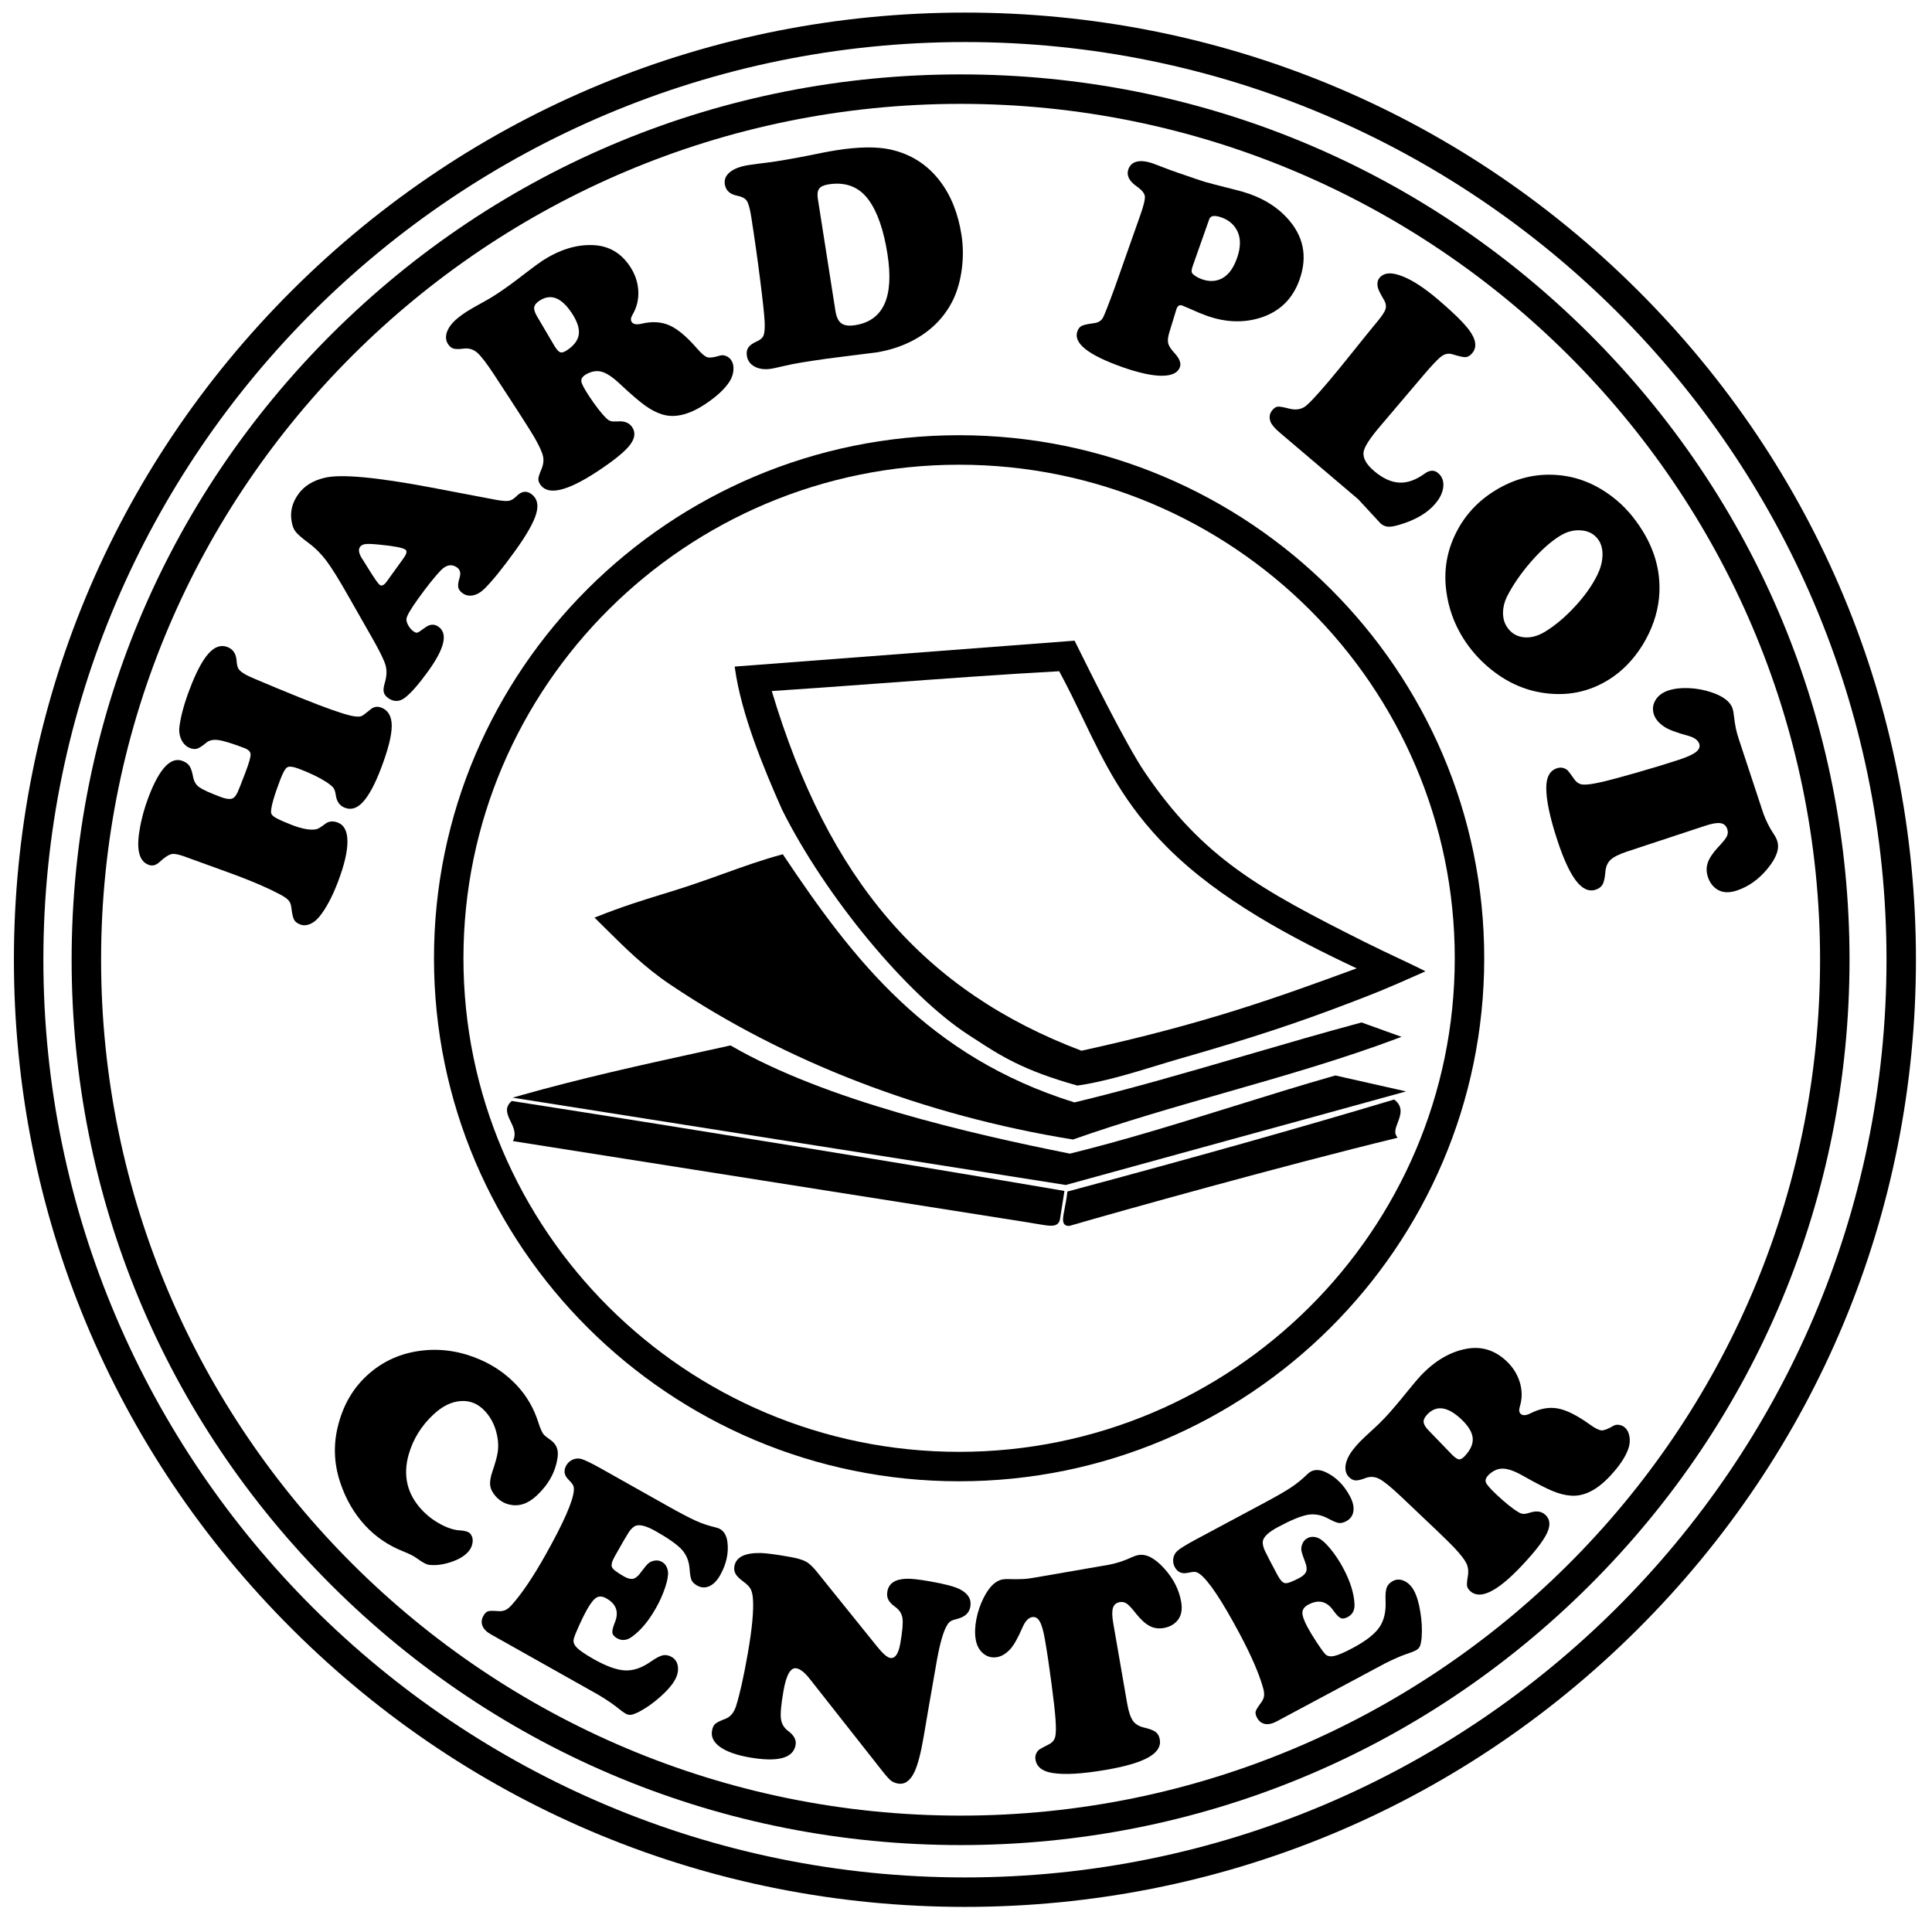 <?xml version="1.0" encoding="utf-8"?>
<!-- Generator: Adobe Illustrator 24.0.1, SVG Export Plug-In . SVG Version: 6.00 Build 0)  -->
<svg version="1.0" id="Layer_1" xmlns="http://www.w3.org/2000/svg" xmlns:xlink="http://www.w3.org/1999/xlink" x="0px" y="0px"
	 viewBox="0 0 655.7 655.7" style="enable-background:new 0 0 655.7 655.7;" xml:space="preserve">
<g>
	<path d="M175.54,470.32c3.26,3.53,5.64,7.65,7.14,12.36c0.71,2.22,1.34,3.63,1.9,4.23c0.4,0.44,1.16,1.03,2.27,1.8
		c0.36,0.25,0.72,0.56,1.08,0.95c1.16,1.26,1.6,2.89,1.31,4.91c-0.66,4.91-3.06,9.29-7.21,13.13c-2.92,2.71-5.99,3.68-9.19,2.93
		c-1.73-0.42-3.22-1.3-4.47-2.65c-1.14-1.23-1.8-2.48-1.99-3.74c-0.18-1.26,0.06-2.88,0.75-4.86c0.95-2.8,1.53-4.92,1.76-6.34
		c0.23-1.42,0.25-2.92,0.05-4.49c-0.53-3.86-1.97-7.07-4.34-9.63c-2.3-2.49-5.03-3.63-8.18-3.42c-3.15,0.2-6.24,1.7-9.25,4.5
		c-4.15,3.84-6.98,8.42-8.49,13.71c-1.98,7.12-0.5,13.33,4.42,18.65c1.81,1.96,3.93,3.59,6.36,4.91c2.43,1.32,4.65,2.03,6.68,2.13
		c1.72,0.11,2.85,0.46,3.38,1.04c0.78,0.85,1.06,1.93,0.83,3.26c-0.23,1.33-0.89,2.51-2.01,3.54c-1.4,1.3-3.36,2.33-5.88,3.09
		c-2.52,0.76-4.82,1.01-6.91,0.75c-0.88-0.13-2.21-0.84-4-2.15c-1.02-0.76-2.59-1.57-4.73-2.42c-5.02-1.99-9.32-4.91-12.9-8.78
		c-3.73-4.03-6.55-8.89-8.45-14.58c-2.21-6.61-2.4-13.27-0.56-20c1.77-6.57,4.96-11.99,9.57-16.26c5.36-4.96,11.79-7.82,19.3-8.58
		c6.52-0.66,12.95,0.41,19.3,3.19C167.89,463.61,172.05,466.55,175.54,470.32z"/>
	<path d="M204.05,498.44l22.11,12.44c4.47,2.52,7.79,4.26,9.94,5.23c2.15,0.97,4.37,1.71,6.64,2.24c0.7,0.17,1.22,0.35,1.56,0.54
		c1.49,0.84,2.36,2.38,2.6,4.64c0.42,3.67-0.4,7.36-2.48,11.06c-1.05,1.86-2.27,3.11-3.66,3.74c-1.39,0.63-2.78,0.56-4.16-0.21
		c-0.95-0.53-1.58-1.14-1.89-1.83c-0.31-0.69-0.54-1.95-0.67-3.8c-0.18-2.63-1.06-4.81-2.63-6.55c-1.57-1.73-4.57-3.84-8.98-6.33
		c-3.3-1.86-5.64-2.4-7.02-1.62c-0.73,0.42-1.43,1.14-2.09,2.16c-0.67,1.02-2.23,3.71-4.68,8.07c-0.97,1.72-1.28,2.95-0.94,3.69
		c0.34,0.74,1.73,1.79,4.17,3.17c1.2,0.68,2.22,0.92,3.05,0.72c0.83-0.2,1.67-0.9,2.54-2.11c1.14-1.55,1.99-2.57,2.55-3.07
		c0.56-0.5,1.26-0.81,2.09-0.95c0.89-0.18,1.74-0.04,2.54,0.41c1.18,0.66,1.86,1.79,2.07,3.37c0.13,1.17-0.18,2.93-0.95,5.27
		c-0.77,2.34-1.8,4.66-3.09,6.95c-2.55,4.53-5.34,7.85-8.38,9.96c-1.66,1.14-3.28,1.27-4.86,0.38c-0.98-0.55-1.51-1.18-1.6-1.89
		c-0.09-0.71,0.21-1.91,0.89-3.6c1.39-3.48,0.41-6.17-2.94-8.06c-1.29-0.73-2.4-0.81-3.34-0.26c-0.93,0.55-2.02,1.93-3.26,4.14
		c-0.76,1.35-1.65,3.14-2.66,5.38c-1.02,2.24-1.62,3.76-1.8,4.56c-0.25,0.99,0.12,1.98,1.13,2.98c1,1,2.9,2.28,5.68,3.85
		c4.3,2.42,7.85,3.69,10.65,3.81c2.8,0.12,5.7-0.88,8.71-3c1.74-1.21,3.09-1.92,4.06-2.13c0.97-0.21,1.97-0.03,3,0.56
		c1.2,0.68,1.91,1.76,2.11,3.25c0.2,1.49-0.14,3.02-1.03,4.6c-0.97,1.72-2.62,3.62-4.96,5.7c-2.34,2.08-4.72,3.76-7.14,5.04
		c-1.21,0.6-2.12,0.95-2.74,1.04c-0.62,0.09-1.25-0.05-1.91-0.42c-0.54-0.31-1.29-0.84-2.22-1.59c-1.64-1.38-3.97-2.97-6.99-4.78
		l-36.48-20.52c-1.46-0.82-2.41-1.78-2.85-2.88c-0.44-1.1-0.33-2.23,0.33-3.41c0.47-0.83,0.98-1.34,1.53-1.52
		c0.55-0.18,1.61-0.21,3.16-0.09c1.07,0.11,1.97,0.01,2.69-0.3c0.72-0.31,1.5-0.93,2.32-1.87c3.38-3.8,7.14-9.37,11.27-16.71
		c6.23-11.07,9.47-18.44,9.72-22.11c0.04-0.73-0.05-1.31-0.27-1.74c-0.22-0.42-0.78-1.1-1.69-2.03c-1.36-1.41-1.56-2.96-0.61-4.65
		c0.52-0.92,1.25-1.58,2.2-1.99c0.95-0.41,1.93-0.48,2.95-0.21C198.6,495.55,200.84,496.64,204.05,498.44z"/>
	<path d="M277.2,533.41l20.5,25.44c1.92,2.38,3.39,3.65,4.39,3.83c1.69,0.29,2.84-1.36,3.47-4.95c0.71-4.08,0.96-6.91,0.73-8.49
		c-0.23-1.58-1.05-2.87-2.48-3.89c-1.16-0.84-1.93-1.65-2.33-2.44c-0.4-0.79-0.5-1.73-0.31-2.83c0.48-2.72,2.65-4.15,6.51-4.27
		c1.58-0.06,4.27,0.25,8.06,0.91c4.89,0.86,8.23,1.74,10.01,2.65c2.82,1.43,4.01,3.41,3.57,5.94c-0.37,2.11-1.86,3.48-4.48,4.13
		c-1.05,0.25-1.78,0.51-2.19,0.77s-0.81,0.69-1.18,1.3c-1.25,1.99-2.41,5.96-3.49,11.92l-2.77,15.85c-0.43,2.43-0.99,5.76-1.7,9.98
		c-0.97,5.71-2.03,9.77-3.18,12.17c-1.43,2.99-3.29,4.29-5.59,3.88c-1-0.18-1.83-0.54-2.49-1.09s-1.69-1.73-3.11-3.55l-24.31-30.86
		c-1.69-2.17-3.2-3.37-4.53-3.6c-1.98-0.35-3.45,2.22-4.4,7.7c-0.79,4.51-1.08,7.63-0.86,9.37c0.21,1.74,1.03,3.14,2.45,4.19
		c1.98,1.45,2.83,3.03,2.53,4.75c-0.79,4.51-6.03,5.91-15.72,4.21c-4.38-0.77-7.67-1.94-9.88-3.51c-2.21-1.57-3.14-3.41-2.77-5.52
		c0.19-1.1,0.56-1.89,1.11-2.36c0.55-0.47,1.7-1.04,3.45-1.7c1.68-0.64,2.89-2.08,3.61-4.33c1.28-4.08,2.61-10.05,3.98-17.89
		c1.46-8.36,2.04-14.54,1.74-18.54c-0.11-1.46-0.39-2.57-0.82-3.35c-0.43-0.78-1.23-1.58-2.38-2.42c-1.33-0.97-2.23-1.84-2.67-2.62
		c-0.45-0.78-0.59-1.66-0.42-2.63c0.54-3.11,3.56-4.6,9.05-4.48c1.86,0.06,5.06,0.48,9.6,1.28c2.59,0.45,4.45,0.99,5.56,1.6
		C274.59,530.54,275.83,531.7,277.2,533.41z"/>
	<path d="M350.93,535.46l25.63-4.44c2.74-0.57,5.19-1.38,7.34-2.42c0.93-0.43,1.76-0.71,2.51-0.84c2.63-0.45,5.52,1.05,8.67,4.51
		c3.15,3.46,5.09,7.25,5.8,11.37c0.49,2.82-0.01,5.03-1.51,6.62c-1.13,1.2-2.6,1.95-4.42,2.27c-1.72,0.3-3.29,0.08-4.72-0.66
		c-1.43-0.74-2.95-2.1-4.57-4.09c-1.42-1.82-2.49-2.99-3.21-3.5c-0.72-0.51-1.52-0.69-2.4-0.54c-1.2,0.21-1.97,0.86-2.32,1.95
		c-0.34,1.1-0.32,2.79,0.08,5.1l4.72,27.24c0.48,2.79,1.13,4.76,1.93,5.93c0.8,1.16,2.07,1.95,3.81,2.35
		c1.88,0.44,3.19,0.94,3.94,1.5c0.75,0.56,1.22,1.42,1.42,2.58c0.4,2.33-0.88,4.34-3.84,6.03c-2.96,1.68-7.72,3.09-14.27,4.22
		c-8.04,1.39-14.12,1.76-18.24,1.1c-3.47-0.53-5.41-2.03-5.84-4.5c-0.23-1.33,0.17-2.47,1.21-3.42c0.26-0.21,1.35-0.8,3.25-1.77
		c1.17-0.57,1.9-1.4,2.2-2.48c0.3-1.09,0.34-3.08,0.14-5.99c-0.18-2.57-0.64-6.71-1.4-12.41c-0.75-5.7-1.49-10.62-2.21-14.77
		c-0.51-2.92-1.09-4.95-1.76-6.11c-0.67-1.15-1.52-1.64-2.56-1.46c-1.26,0.22-2.34,1.34-3.22,3.36c-1.6,3.68-3,6.18-4.21,7.49
		c-1.43,1.55-2.93,2.46-4.49,2.73c-1.75,0.3-3.31-0.1-4.67-1.22c-1.36-1.12-2.22-2.7-2.57-4.74c-0.35-2.01-0.28-4.3,0.21-6.88
		c0.49-2.57,1.32-5.01,2.49-7.32c1.89-3.73,4.04-5.81,6.44-6.22c0.65-0.11,1.41-0.14,2.29-0.1c1.81,0.05,3.29,0.05,4.43-0.02
		C348.17,535.88,349.47,535.72,350.93,535.46z"/>
	<path d="M405.96,522.43l22.37-11.97c4.53-2.42,7.78-4.28,9.75-5.58c1.97-1.3,3.79-2.77,5.45-4.4c0.52-0.5,0.95-0.84,1.3-1.03
		c1.51-0.81,3.28-0.71,5.31,0.29c3.33,1.62,5.99,4.29,8,8.04c1.01,1.89,1.41,3.59,1.19,5.1s-1.02,2.64-2.41,3.39
		c-0.96,0.51-1.81,0.72-2.56,0.61s-1.93-0.6-3.56-1.48c-2.32-1.26-4.63-1.69-6.94-1.3c-2.31,0.4-5.7,1.79-10.16,4.18
		c-3.34,1.79-5.05,3.47-5.14,5.04c-0.04,0.84,0.2,1.82,0.7,2.93c0.5,1.11,1.93,3.87,4.29,8.28c0.93,1.74,1.8,2.67,2.61,2.78
		c0.81,0.11,2.44-0.49,4.91-1.81c1.22-0.65,1.97-1.38,2.25-2.18s0.14-1.9-0.41-3.28c-0.7-1.79-1.1-3.06-1.22-3.8
		c-0.12-0.74-0.01-1.5,0.32-2.27c0.33-0.85,0.9-1.49,1.71-1.92c1.19-0.64,2.51-0.61,3.95,0.07c1.06,0.52,2.37,1.73,3.93,3.63
		c1.56,1.91,2.96,4.02,4.21,6.34c2.45,4.58,3.75,8.72,3.9,12.41c0.07,2.01-0.69,3.45-2.29,4.3c-0.99,0.53-1.8,0.64-2.45,0.33
		c-0.65-0.3-1.5-1.2-2.56-2.69c-2.19-3.04-4.98-3.66-8.38-1.84c-1.31,0.7-1.98,1.59-2.01,2.67s0.54,2.74,1.74,4.98
		c0.73,1.36,1.77,3.08,3.11,5.14c1.35,2.06,2.31,3.38,2.88,3.97c0.7,0.75,1.74,0.96,3.12,0.65c1.38-0.31,3.48-1.22,6.29-2.72
		c4.35-2.33,7.33-4.64,8.94-6.94c1.61-2.3,2.32-5.28,2.15-8.96c-0.09-2.12,0.04-3.64,0.38-4.57c0.34-0.93,1.04-1.67,2.08-2.23
		c1.22-0.65,2.51-0.66,3.88-0.03c1.36,0.63,2.47,1.75,3.33,3.34c0.93,1.74,1.65,4.16,2.14,7.25c0.5,3.09,0.64,6,0.42,8.73
		c-0.14,1.34-0.34,2.3-0.59,2.87c-0.26,0.57-0.72,1.03-1.39,1.38c-0.55,0.3-1.4,0.64-2.53,1.02c-2.04,0.65-4.64,1.76-7.79,3.33
		l-36.9,19.75c-1.48,0.79-2.8,1.08-3.96,0.86c-1.16-0.22-2.06-0.92-2.7-2.11c-0.45-0.84-0.6-1.54-0.46-2.11
		c0.15-0.56,0.69-1.47,1.63-2.72c0.67-0.84,1.07-1.65,1.19-2.43c0.13-0.78,0.02-1.76-0.33-2.96c-1.39-4.89-4.07-11.05-8.04-18.48
		c-5.99-11.2-10.47-17.89-13.43-20.08c-0.6-0.42-1.14-0.66-1.61-0.71c-0.47-0.04-1.34,0.07-2.62,0.34
		c-1.92,0.39-3.33-0.27-4.25-1.98c-0.5-0.93-0.66-1.9-0.5-2.92c0.16-1.02,0.63-1.89,1.41-2.6
		C400.59,525.48,402.71,524.17,405.96,522.43z"/>
	<path d="M505.13,500.64c-0.86,0.91-1.13,1.75-0.81,2.52c0.31,0.77,1.48,2.1,3.49,4c3.04,2.87,5.59,4.91,7.66,6.13
		c0.59,0.33,1.13,0.5,1.62,0.51c0.49,0.01,1.24-0.14,2.26-0.45c2.14-0.69,3.86-0.43,5.16,0.79c1.58,1.49,1.76,3.54,0.53,6.17
		s-4.08,6.31-8.57,11.08c-8.35,8.86-14.2,11.71-17.55,8.56c-0.57-0.54-0.91-1.11-1.01-1.7c-0.1-0.59-0.02-1.65,0.24-3.17
		c0.3-1.71,0.15-3.19-0.45-4.46c-0.6-1.26-1.99-3.06-4.18-5.39c-1.59-1.72-7.63-7.52-18.12-17.41c-3.33-3.14-5.75-5.1-7.26-5.89
		c-1.51-0.79-3.06-0.9-4.65-0.31c-1.5,0.58-2.62,0.85-3.38,0.82c-0.76-0.04-1.47-0.37-2.14-1c-0.89-0.83-1.34-1.9-1.35-3.21
		c-0.02-1.3,0.4-2.71,1.24-4.23c0.71-1.28,1.91-2.82,3.6-4.61c0.75-0.79,2.73-2.65,5.94-5.59c0.61-0.55,1.53-1.48,2.75-2.77
		c2.03-2.16,4.59-5.17,7.69-9.03c1.98-2.43,3.39-4.1,4.25-5.02c4.83-5.13,10.06-8.2,15.68-9.23c5.07-0.92,9.58,0.48,13.53,4.21
		c2.2,2.08,3.71,4.49,4.53,7.25c0.82,2.76,0.81,5.49-0.02,8.19c-0.34,1.13-0.24,1.94,0.28,2.44c0.69,0.65,1.81,0.6,3.35-0.17
		c3.28-1.66,6.39-2.2,9.34-1.64c2.95,0.56,6.57,2.39,10.85,5.47c1.78,1.27,3.1,1.93,3.95,1.96c0.85,0.03,2.19-0.49,4.02-1.57
		c0.57-0.32,1.24-0.42,2-0.29c0.76,0.13,1.43,0.46,2,1.01c0.74,0.7,1.22,1.69,1.43,2.98c0.21,1.29,0.11,2.59-0.32,3.9
		c-0.96,2.89-3.09,6.09-6.38,9.58c-4.4,4.67-8.78,6.85-13.14,6.54c-1.96-0.13-4.08-0.66-6.35-1.61s-5.59-2.66-9.95-5.13
		c-2.79-1.59-5.06-2.4-6.79-2.43C508.34,498.39,506.7,499.13,505.13,500.64z M484.85,485.47l8,8.28c0.07,0.07,0.18,0.17,0.32,0.3
		c0.86,0.81,1.56,1.23,2.08,1.25s1.15-0.35,1.87-1.12c1.99-2.11,2.88-4.15,2.7-6.14c-0.19-1.98-1.48-4.11-3.87-6.36
		c-4.62-4.35-8.48-4.89-11.57-1.61c-0.88,0.93-1.29,1.8-1.21,2.58C483.23,483.44,483.79,484.38,484.85,485.47z"/>
</g>
<g>
	<path d="M50.4,270.54c3.69-9.71,7.54-13.81,11.56-12.29c1.09,0.41,1.88,1,2.38,1.76c0.5,0.76,0.9,2,1.21,3.72
		c0.29,1.5,0.97,2.64,2.06,3.43c1.09,0.79,3.49,1.89,7.19,3.29c2.18,0.83,3.67,0.93,4.48,0.31c0.49-0.35,0.94-0.99,1.37-1.91
		c0.42-0.93,1.3-3.15,2.64-6.67c1.22-3.21,1.8-5.26,1.76-6.17c-0.05-0.91-0.76-1.62-2.13-2.14c-4.11-1.56-7.05-2.46-8.81-2.7
		c-1.76-0.24-3.14,0.07-4.15,0.94c-1.3,1.08-2.3,1.73-3.01,1.96c-0.71,0.23-1.52,0.17-2.42-0.17c-1.28-0.48-2.25-1.41-2.93-2.77
		c-0.68-1.36-0.91-2.89-0.69-4.59c0.45-3.53,1.6-7.74,3.46-12.63c2.17-5.73,4.3-9.76,6.38-12.09c2.08-2.33,4.22-3.07,6.43-2.23
		c1.87,0.71,2.9,2.21,3.1,4.49c0.1,1.43,0.33,2.43,0.71,2.99c0.37,0.57,1.22,1.23,2.54,1.98c0.73,0.42,4.13,1.89,10.19,4.4
		c6.06,2.52,10.9,4.46,14.51,5.83c6.32,2.4,10.43,3.69,12.32,3.87c1.03,0.11,1.76,0.06,2.19-0.13c0.43-0.19,1.42-0.94,2.99-2.23
		c1.1-0.94,2.32-1.15,3.66-0.64c2.37,0.9,3.55,2.96,3.56,6.19c0,3.23-1.19,8-3.59,14.32c-2.1,5.54-4.2,9.43-6.3,11.66
		c-1.91,2.02-3.9,2.63-5.99,1.84c-1.77-0.67-2.81-2.12-3.11-4.33c-0.15-1.09-0.42-1.9-0.79-2.41c-0.37-0.52-1.17-1.18-2.39-2
		c-2.4-1.55-5.5-3.05-9.3-4.49c-1.96-0.74-3.29-0.92-3.97-0.52c-0.69,0.4-1.49,1.81-2.41,4.24c-2.12,5.57-3.15,9.24-3.11,11
		c0.01,0.72,0.6,1.38,1.75,2c1.42,0.75,3.23,1.54,5.4,2.37c3.55,1.35,6.29,1.82,8.23,1.41c0.63-0.15,1.57-0.72,2.84-1.7
		c1.24-1.02,2.72-1.21,4.43-0.56c2.18,0.83,3.27,2.97,3.28,6.43c0,3.46-1.06,7.99-3.18,13.59c-1.94,5.11-4.05,9.08-6.34,11.91
		c-1,1.22-2.08,2.07-3.23,2.54c-1.16,0.47-2.25,0.51-3.28,0.12c-1.03-0.39-1.73-0.94-2.1-1.65c-0.37-0.71-0.67-2.07-0.91-4.09
		c-0.11-1.04-0.43-1.86-0.98-2.48c-0.55-0.62-1.6-1.33-3.15-2.13c-3.47-1.85-8.14-3.89-14.03-6.13c-1.09-0.41-2.39-0.89-3.89-1.43
		c-7.52-2.71-11.81-4.27-12.87-4.67c-2.67-1.05-4.52-1.49-5.56-1.34c-1.04,0.16-2.46,1.07-4.27,2.73c-1.17,1.12-2.41,1.43-3.72,0.94
		c-3.14-1.19-4.17-5.07-3.06-11.64C47.95,278.05,48.98,274.28,50.4,270.54z"/>
	<path d="M146.48,165.48l21.93,4.17c2.04,0.36,3.47,0.47,4.29,0.32c0.82-0.14,1.68-0.66,2.56-1.54c1.7-1.73,3.39-1.99,5.06-0.78
		c1.97,1.42,2.53,3.63,1.68,6.63c-0.85,3-3.22,7.2-7.12,12.61c-4.4,6.11-7.92,10.45-10.56,13.02c-1.22,1.18-2.48,1.89-3.8,2.15
		c-1.32,0.26-2.5,0.01-3.56-0.75c-0.81-0.58-1.29-1.25-1.43-1.99c-0.14-0.74,0-1.81,0.44-3.22c0.48-1.58,0.21-2.74-0.81-3.48
		c-1.81-1.3-3.67-0.98-5.57,0.97c-2.02,2.12-4.57,5.31-7.65,9.58c-2.59,3.59-3.92,5.9-4,6.91c-0.04,0.63,0.17,1.36,0.64,2.19
		c0.47,0.83,1.03,1.48,1.68,1.95c0.59,0.43,1.06,0.59,1.4,0.49c0.34-0.1,1.17-0.64,2.49-1.62c1.67-1.3,3.24-1.42,4.7-0.37
		c3.22,2.32,2.05,7.33-3.5,15.03c-3.16,4.38-5.77,7.38-7.85,9c-1.93,1.48-3.85,1.53-5.77,0.15c-0.84-0.6-1.33-1.28-1.49-2.03
		c-0.16-0.75-0.04-1.8,0.37-3.15c0.65-2.2,0.73-4.16,0.26-5.88c-0.47-1.71-1.94-4.73-4.4-9.06l-8.4-14.74
		c-3.07-5.42-5.49-9.31-7.26-11.67c-1.77-2.36-3.73-4.35-5.9-5.95c-2.3-1.7-3.82-3.01-4.54-3.92c-0.72-0.91-1.19-2.12-1.41-3.64
		c-0.55-3.23,0.22-6.29,2.31-9.18c1.97-2.73,4.91-4.57,8.84-5.51C115.53,160.82,127.65,161.92,146.48,165.48z M131.25,197.37
		l5.73-7.94c1.05-1.46,1.25-2.42,0.61-2.89c-0.89-0.64-3.81-1.21-8.76-1.69c-2.26-0.23-3.83-0.3-4.72-0.2
		c-0.89,0.1-1.53,0.41-1.92,0.96c-0.7,0.97-0.38,2.44,0.96,4.39c0.17,0.28,0.84,1.37,2.03,3.25c1.94,3.12,3.18,4.88,3.72,5.27
		C129.57,198.99,130.35,198.61,131.25,197.37z"/>
	<path d="M198.7,127.17c-1.06,0.69-1.52,1.46-1.4,2.29c0.13,0.83,0.96,2.42,2.49,4.76c2.32,3.54,4.35,6.15,6.09,7.83
		c0.5,0.47,1,0.76,1.48,0.88c0.48,0.12,1.26,0.15,2.33,0.09c2.27-0.18,3.9,0.49,4.89,1.99c1.21,1.84,0.9,3.9-0.93,6.19
		c-1.82,2.29-5.51,5.25-11.05,8.89c-10.31,6.76-16.74,8.18-19.29,4.28c-0.44-0.67-0.64-1.3-0.59-1.91c0.04-0.6,0.37-1.63,0.98-3.06
		c0.7-1.61,0.9-3.11,0.61-4.49c-0.29-1.38-1.24-3.48-2.84-6.29c-1.16-2.07-5.73-9.2-13.73-21.4c-2.54-3.87-4.46-6.38-5.76-7.51
		c-1.3-1.14-2.81-1.61-4.51-1.41c-1.61,0.22-2.78,0.22-3.52,0.01c-0.74-0.21-1.36-0.71-1.87-1.49c-0.68-1.03-0.87-2.19-0.58-3.48
		c0.29-1.29,1.03-2.58,2.21-3.87c1-1.09,2.54-2.32,4.63-3.69c0.92-0.6,3.31-1.97,7.17-4.1c0.73-0.4,1.85-1.09,3.36-2.08
		c2.51-1.64,5.74-4,9.7-7.07c2.52-1.93,4.31-3.24,5.37-3.94c5.96-3.91,11.83-5.7,17.61-5.39c5.21,0.29,9.32,2.73,12.33,7.33
		c1.68,2.56,2.6,5.3,2.75,8.2c0.15,2.91-0.5,5.59-1.95,8.06c-0.6,1.03-0.7,1.85-0.3,2.46c0.53,0.81,1.64,1.02,3.33,0.62
		c3.62-0.86,6.81-0.66,9.58,0.59c2.77,1.25,5.9,3.9,9.39,7.94c1.46,1.67,2.6,2.63,3.43,2.86c0.83,0.23,2.27,0.03,4.33-0.6
		c0.64-0.18,1.32-0.12,2.04,0.19c0.72,0.31,1.3,0.79,1.73,1.46c0.57,0.86,0.8,1.95,0.71,3.27c-0.09,1.32-0.5,2.57-1.23,3.77
		c-1.63,2.62-4.48,5.26-8.54,7.93c-5.43,3.56-10.26,4.67-14.48,3.34c-1.9-0.59-3.86-1.61-5.87-3.08c-2.02-1.47-4.88-3.93-8.58-7.4
		c-2.38-2.23-4.41-3.56-6.11-4C202.39,125.7,200.59,126.05,198.7,127.17z M182.31,107.45l5.92,10.04c0.05,0.08,0.14,0.21,0.25,0.38
		c0.66,1,1.24,1.58,1.75,1.72c0.51,0.14,1.21-0.08,2.1-0.66c2.45-1.61,3.82-3.41,4.1-5.41c0.28-2-0.49-4.39-2.31-7.17
		c-3.52-5.38-7.19-6.81-11.01-4.31c-1.09,0.71-1.69,1.46-1.81,2.26C181.19,105.07,181.52,106.13,182.31,107.45z"/>
	<path d="M275.58,122.47l-3.55,0.56c-2.07,0.33-4.38,0.79-6.91,1.39c-1.59,0.38-2.7,0.63-3.32,0.72c-2.21,0.35-4.08,0.12-5.62-0.69
		c-1.54-0.8-2.44-2.03-2.7-3.67c-0.18-1.15-0.02-2.1,0.49-2.83c0.51-0.74,1.42-1.41,2.74-2.02c1.26-0.53,2.07-1.21,2.41-2.02
		c0.34-0.81,0.48-2.31,0.41-4.49c-0.12-2.51-0.64-7.35-1.55-14.52c-0.91-7.17-1.91-14.28-3.02-21.32c-0.43-2.76-0.94-4.57-1.51-5.43
		c-0.57-0.85-1.69-1.44-3.36-1.75c-2.4-0.5-3.77-1.79-4.09-3.86c-0.25-1.61,0.33-2.99,1.75-4.14c1.42-1.15,3.53-1.94,6.33-2.38
		c0.92-0.14,2.01-0.3,3.27-0.46c2.78-0.33,4.79-0.6,6.04-0.8c4.71-0.74,10-1.72,15.87-2.95c1.24-0.26,2.8-0.54,4.67-0.83
		c7.53-1.18,13.62-1.26,18.27-0.24c6.92,1.54,12.5,5.09,16.74,10.62c3.76,4.87,6.23,10.99,7.38,18.36
		c0.58,3.72,0.63,7.53,0.13,11.43c-0.5,3.91-1.46,7.37-2.87,10.39c-2.95,6.13-7.6,10.83-13.97,14.13
		c-3.74,1.94-7.85,3.25-12.32,3.96l-6,0.74l-5.16,0.66C282.12,121.51,278.61,121.99,275.58,122.47z M277.55,67.34l5.99,38.2
		c0.33,2.07,1,3.48,2.03,4.21c1.02,0.73,2.57,0.94,4.65,0.61c9.61-1.51,13.27-9.57,10.97-24.17c-1.26-8.06-3.36-14.14-6.3-18.23
		c-3.24-4.52-7.8-6.31-13.69-5.39c-1.58,0.25-2.64,0.73-3.18,1.46C277.48,64.76,277.32,65.86,277.55,67.34z"/>
	<path d="M378.31,97.67l8.74-24.78c1.13-3.2,1.63-5.32,1.49-6.33c-0.14-1.02-1.08-2.14-2.84-3.36c-2.54-1.81-3.45-3.73-2.75-5.74
		c0.5-1.41,1.48-2.29,2.94-2.62c1.46-0.33,3.32-0.1,5.58,0.7c0.75,0.27,2.61,0.97,5.56,2.12l2.83,1c5.22,1.81,8.29,2.85,9.21,3.11
		c0.91,0.27,4.2,1.12,9.88,2.56c1.89,0.45,3.59,0.95,5.09,1.48c5.15,1.82,9.37,4.49,12.64,8.01c5.72,6.11,7.18,13.13,4.39,21.04
		c-2.26,6.41-6.52,10.68-12.78,12.82c-5.89,1.98-12.12,1.82-18.68-0.5c-1.67-0.59-3.67-1.42-6.01-2.49
		c-1.25-0.55-2.04-0.88-2.35-0.99c-0.91-0.32-1.55,0.04-1.92,1.07l-0.1,0.28l-2.39,7.84c-0.47,1.53-0.59,2.75-0.36,3.66
		c0.23,0.91,0.96,2.02,2.19,3.34c1.65,1.82,2.25,3.37,1.8,4.66c-0.7,1.98-2.74,2.97-6.13,2.98c-3.39,0-7.85-0.97-13.38-2.92
		c-11.62-4.1-16.73-8.14-15.32-12.13c0.33-0.94,0.84-1.58,1.52-1.9c0.68-0.33,2.11-0.63,4.3-0.92c1.34-0.2,2.29-0.8,2.86-1.8
		C374.85,106.86,376.19,103.46,378.31,97.67z M410.4,74.4l-5.65,16.02c-0.43,1.23-0.43,2.06,0.02,2.5c0.76,0.76,1.82,1.38,3.21,1.87
		c2.07,0.73,4.02,0.77,5.84,0.1c2.63-0.94,4.63-3.38,6.02-7.31c1.44-4.08,1.29-7.46-0.46-10.12c-1.1-1.69-2.71-2.92-4.85-3.67
		C412.21,72.97,410.84,73.17,410.4,74.4z"/>
	<path d="M483.07,127.39l-14.84,17.48c-3.34,3.94-5.16,6.76-5.44,8.49c-0.31,2.06,0.89,4.23,3.58,6.51
		c2.89,2.46,5.72,3.76,8.47,3.92c2.75,0.15,5.6-0.84,8.55-2.96c1.78-1.33,3.35-1.42,4.69-0.28c1.35,1.14,1.93,2.68,1.76,4.61
		c-0.17,1.93-1.08,3.86-2.72,5.79c-2.67,3.15-6.7,5.52-12.07,7.12c-1.71,0.52-3.02,0.75-3.93,0.69c-0.91-0.06-1.76-0.42-2.55-1.09
		l-7.58-8.21l-26.62-22.61c-1.75-1.49-2.81-2.74-3.18-3.75c-0.54-1.47-0.32-2.79,0.67-3.95c0.6-0.71,1.22-1.09,1.86-1.14
		c0.63-0.05,1.88,0.17,3.74,0.65c2.03,0.54,3.77,0.37,5.24-0.53c1.21-0.76,3.96-3.65,8.22-8.68c1.98-2.33,4.78-5.75,8.38-10.25
		c3.45-4.32,6.07-7.56,7.86-9.71c1.72-2.03,2.75-3.56,3.07-4.57c0.32-1.02,0.11-2.12-0.63-3.32c-1.18-2.01-1.85-3.38-2-4.13
		c-0.27-1.32-0.07-2.39,0.63-3.21c1.57-1.85,4.31-1.96,8.2-0.31c3.33,1.38,7.18,3.94,11.58,7.67c4.92,4.18,8.39,7.56,10.4,10.14
		c2.57,3.36,2.98,6.07,1.23,8.12c-0.71,0.84-1.45,1.28-2.21,1.33c-0.76,0.05-2.25-0.27-4.46-0.97c-1.33-0.39-2.57-0.17-3.7,0.66
		C488.1,121.72,486.04,123.88,483.07,127.39z"/>
	<path d="M557.46,180.13c4.51,7.28,6.37,14.92,5.58,22.93c-0.58,5.45-2.43,10.74-5.57,15.86c-3.14,5.04-6.98,8.97-11.51,11.78
		c-6.68,4.14-14.02,5.64-22.03,4.48c-6.79-0.96-13.03-3.86-18.72-8.67c-3.49-2.97-6.39-6.33-8.71-10.06
		c-3.04-4.9-4.92-10.21-5.66-15.95c-0.89-6.93,0.21-13.47,3.3-19.62c2.97-5.96,7.36-10.73,13.16-14.33
		c6.74-4.18,13.87-5.95,21.39-5.32c6.69,0.55,12.89,3.04,18.61,7.45C551.16,171.61,554.55,175.43,557.46,180.13z M542.78,183.65
		c-1.47-2.38-3.7-3.6-6.69-3.67c-2.25-0.09-4.47,0.54-6.65,1.89c-3.2,1.98-6.5,4.93-9.89,8.84c-3.4,3.91-6.11,7.86-8.14,11.86
		c-0.84,1.74-1.28,3.5-1.3,5.3c-0.02,1.8,0.38,3.36,1.2,4.69c1.33,2.15,3.21,3.38,5.64,3.7c2.43,0.32,4.96-0.34,7.59-1.97
		c3.43-2.12,6.78-4.96,10.06-8.53c3.28-3.56,5.78-7.09,7.49-10.58c1.06-2.15,1.65-4.23,1.76-6.26
		C543.98,186.88,543.61,185.13,542.78,183.65z"/>
	<path d="M590.19,251.02l8.25,25c0.98,2.66,2.15,4.99,3.52,6.99c0.57,0.87,0.97,1.66,1.21,2.39c0.85,2.56-0.23,5.68-3.23,9.35
		c-3,3.67-6.5,6.17-10.52,7.5c-2.75,0.91-5.04,0.73-6.85-0.53c-1.37-0.95-2.34-2.31-2.93-4.09c-0.55-1.68-0.57-3.28-0.04-4.83
		c0.53-1.54,1.67-3.27,3.42-5.18c1.62-1.69,2.63-2.94,3.03-3.73c0.4-0.8,0.46-1.63,0.18-2.48c-0.39-1.17-1.15-1.85-2.3-2.03
		c-1.15-0.18-2.84,0.1-5.09,0.84l-26.57,8.77c-2.72,0.9-4.6,1.83-5.65,2.81c-1.05,0.98-1.64,2.36-1.78,4.17
		c-0.16,1.95-0.47,3.34-0.91,4.17c-0.45,0.83-1.24,1.43-2.38,1.81c-2.28,0.75-4.48-0.23-6.6-2.95c-2.12-2.72-4.24-7.27-6.35-13.66
		c-2.59-7.84-3.86-13.88-3.81-18.1c0.02-3.55,1.23-5.72,3.64-6.51c1.3-0.43,2.5-0.19,3.6,0.71c0.25,0.23,1,1.23,2.25,2.99
		c0.74,1.09,1.68,1.7,2.81,1.83c1.13,0.13,3.14-0.11,6.01-0.75c2.55-0.56,6.62-1.64,12.21-3.24c5.59-1.6,10.41-3.07,14.46-4.4
		c2.85-0.94,4.8-1.83,5.85-2.67c1.06-0.84,1.42-1.77,1.08-2.78c-0.41-1.23-1.69-2.14-3.85-2.73c-3.93-1.06-6.63-2.09-8.13-3.11
		c-1.77-1.21-2.9-2.57-3.4-4.09c-0.56-1.71-0.39-3.33,0.53-4.86c0.91-1.53,2.37-2.62,4.36-3.28c1.96-0.65,4.27-0.92,6.91-0.81
		c2.65,0.11,5.21,0.58,7.7,1.41c4.02,1.34,6.42,3.18,7.19,5.52c0.21,0.63,0.35,1.39,0.44,2.28c0.21,1.82,0.44,3.3,0.67,4.43
		C589.36,248.32,589.72,249.59,590.19,251.02z"/>
</g>
<g>
	<path d="M327.49,647.18c-86.21,0-167.26-33.43-228.22-94.15C38.3,492.32,4.72,411.59,4.72,325.72
		c0-85.87,33.58-166.59,94.54-227.31C160.23,37.7,241.28,4.27,327.49,4.27c86.21,0,167.26,33.43,228.22,94.14
		c60.97,60.72,94.54,141.44,94.54,227.31c0,85.87-33.58,166.6-94.54,227.31C494.75,613.75,413.7,647.18,327.49,647.18z
		 M327.49,14.27c-172.46,0-312.77,139.72-312.77,311.45c0,171.74,140.31,311.46,312.77,311.46s312.77-139.72,312.77-311.46
		C640.26,153.99,499.95,14.27,327.49,14.27z"/>
</g>
<g>
	<path d="M482.85,329.17c-2.27-1.15-5.18-2.52-8.26-3.97c-3.59-1.69-7.65-3.61-11.52-5.55c-35.43-17.78-54.84-28.43-74.61-57.65
		c-6.36-9.41-18.4-33.75-22.94-42.91l-0.82-1.65l-115.35,8.79l0.07,0.53c2.13,15.47,9.67,33.8,16.02,48.06
		c14.68,29.41,42.47,62.97,63.25,76.4c0.76,0.49,1.5,0.97,2.23,1.45c8.38,5.46,16.3,10.63,34.63,15.73l0.1,0.03l0.1-0.01
		c8.71-1.24,18.38-4.19,26.9-6.79c2.79-0.85,5.42-1.66,7.91-2.37c23.21-6.64,39.22-11.89,57.08-18.72
		c9.46-3.62,12.01-4.59,25.17-10.45l0.96-0.43L482.85,329.17z M299.09,231.89c20.13-1.48,40.94-3.02,60.39-4.08
		c3.01,5.56,5.61,10.96,8.12,16.19c7.15,14.88,13.9,28.93,28.68,43.71c17.77,17.77,42.3,30.66,64.16,40.94
		c-27.34,10.03-51.29,18.72-93.4,27.96c-53.47-20.26-85.91-57.93-105.11-122.08C273.96,233.75,286.73,232.8,299.09,231.89z"/>
	<path d="M205.23,314.85c6.95,6.9,13.51,13.42,22.13,19.23c39,26.27,86.25,44.47,136.66,52.64l0.13,0.02l0.12-0.04
		c16.66-5.88,34.29-10.93,51.33-15.81c19.6-5.61,39.86-11.41,58.79-18.52l1.27-0.48l-13.56-4.88l-0.15,0.04
		c-12.5,3.35-25.86,7.24-38.77,11.01c-19.48,5.68-39.62,11.55-58.53,16.09c-49.84-15.55-75.15-48.57-98.77-83.92l-0.2-0.3
		l-0.35,0.09c-6.83,1.85-12.99,4.06-19.51,6.41c-3.8,1.37-7.73,2.78-12.06,4.22c-3.09,1.03-5.98,1.92-9.05,2.86
		c-6.55,2.02-13.33,4.1-22.23,7.64l-0.71,0.28l0.55,0.54C203.31,312.94,204.27,313.9,205.23,314.85z"/>
	<path d="M453.07,365.04c-11.19,3.18-23,6.86-34.42,10.41c-18.37,5.72-37.36,11.63-55.55,16.08
		c-34.01-6.81-82.89-18.02-114.99-36.62l-0.17-0.1l-0.19,0.04c-3.23,0.71-6.39,1.41-9.52,2.09c-20.98,4.6-40.79,8.95-62.08,14.97
		l-2.19,0.62l187.63,29.62l0.11,0.02l0.1-0.03c18.79-5.19,37.53-10.33,56.31-15.48c19-5.21,38.04-10.43,57.18-15.72l1.92-0.53
		l-24.01-5.41L453.07,365.04z"/>
	<path d="M473.38,373.33l-0.21-0.17l-0.25,0.08c-32.18,9.64-67.24,19.51-110.33,31.07l-0.33,0.09l-0.04,0.34
		c-0.24,2.09-0.6,3.94-0.89,5.42c-0.54,2.78-0.87,4.46-0.08,5.35c0.33,0.37,0.8,0.55,1.44,0.55c0.08,0,0.16,0,0.25-0.01l0.11-0.02
		c17.07-4.98,73.13-20.61,110.59-29.72l0.69-0.17l-0.39-0.59c-0.81-1.25-0.24-2.78,0.44-4.55
		C475.31,378.53,476.36,375.73,473.38,373.33z"/>
	<path d="M360.78,404.11c-53.55-9.15-119.91-19.95-186.85-30.41l-0.23-0.04l-0.18,0.16c-2.44,2.19-1.31,4.53-0.22,6.79
		c0.92,1.92,1.88,3.9,1.03,6.09l-0.23,0.58l174.64,27.57c1.1,0.17,2.09,0.34,2.99,0.5c2.16,0.37,3.77,0.65,4.97,0.65
		c0.91,0,1.59-0.16,2.11-0.54c0.55-0.41,0.87-1.05,0.98-1.95l1.47-9.31L360.78,404.11z"/>
</g>
<g>
	<path d="M326.01,626.2c-80.58,0-156.35-31.25-213.33-88c-56.99-56.75-88.37-132.21-88.37-212.48c0-80.26,31.39-155.72,88.37-212.47
		c56.98-56.75,132.74-88,213.33-88c80.58,0,156.34,31.25,213.33,88c56.99,56.75,88.37,132.21,88.37,212.47
		c0,80.27-31.38,155.73-88.37,212.48C482.35,594.95,406.59,626.2,326.01,626.2z M326.01,35.25c-160.84,0-291.7,130.31-291.7,290.47
		c0,160.17,130.86,290.48,291.7,290.48s291.7-130.31,291.7-290.48C617.71,165.56,486.85,35.25,326.01,35.25z"/>
</g>
<g>
	<path d="M325.51,502.73c-98.27,0-178.22-79.63-178.22-177.51c0-97.88,79.95-177.51,178.22-177.51
		c98.27,0,178.22,79.63,178.22,177.51C503.73,423.1,423.78,502.73,325.51,502.73z M325.51,157.72
		c-92.76,0-168.22,75.14-168.22,167.51c0,92.36,75.46,167.51,168.22,167.51s168.22-75.14,168.22-167.51
		C493.73,232.86,418.27,157.72,325.51,157.72z"/>
</g>
</svg>
